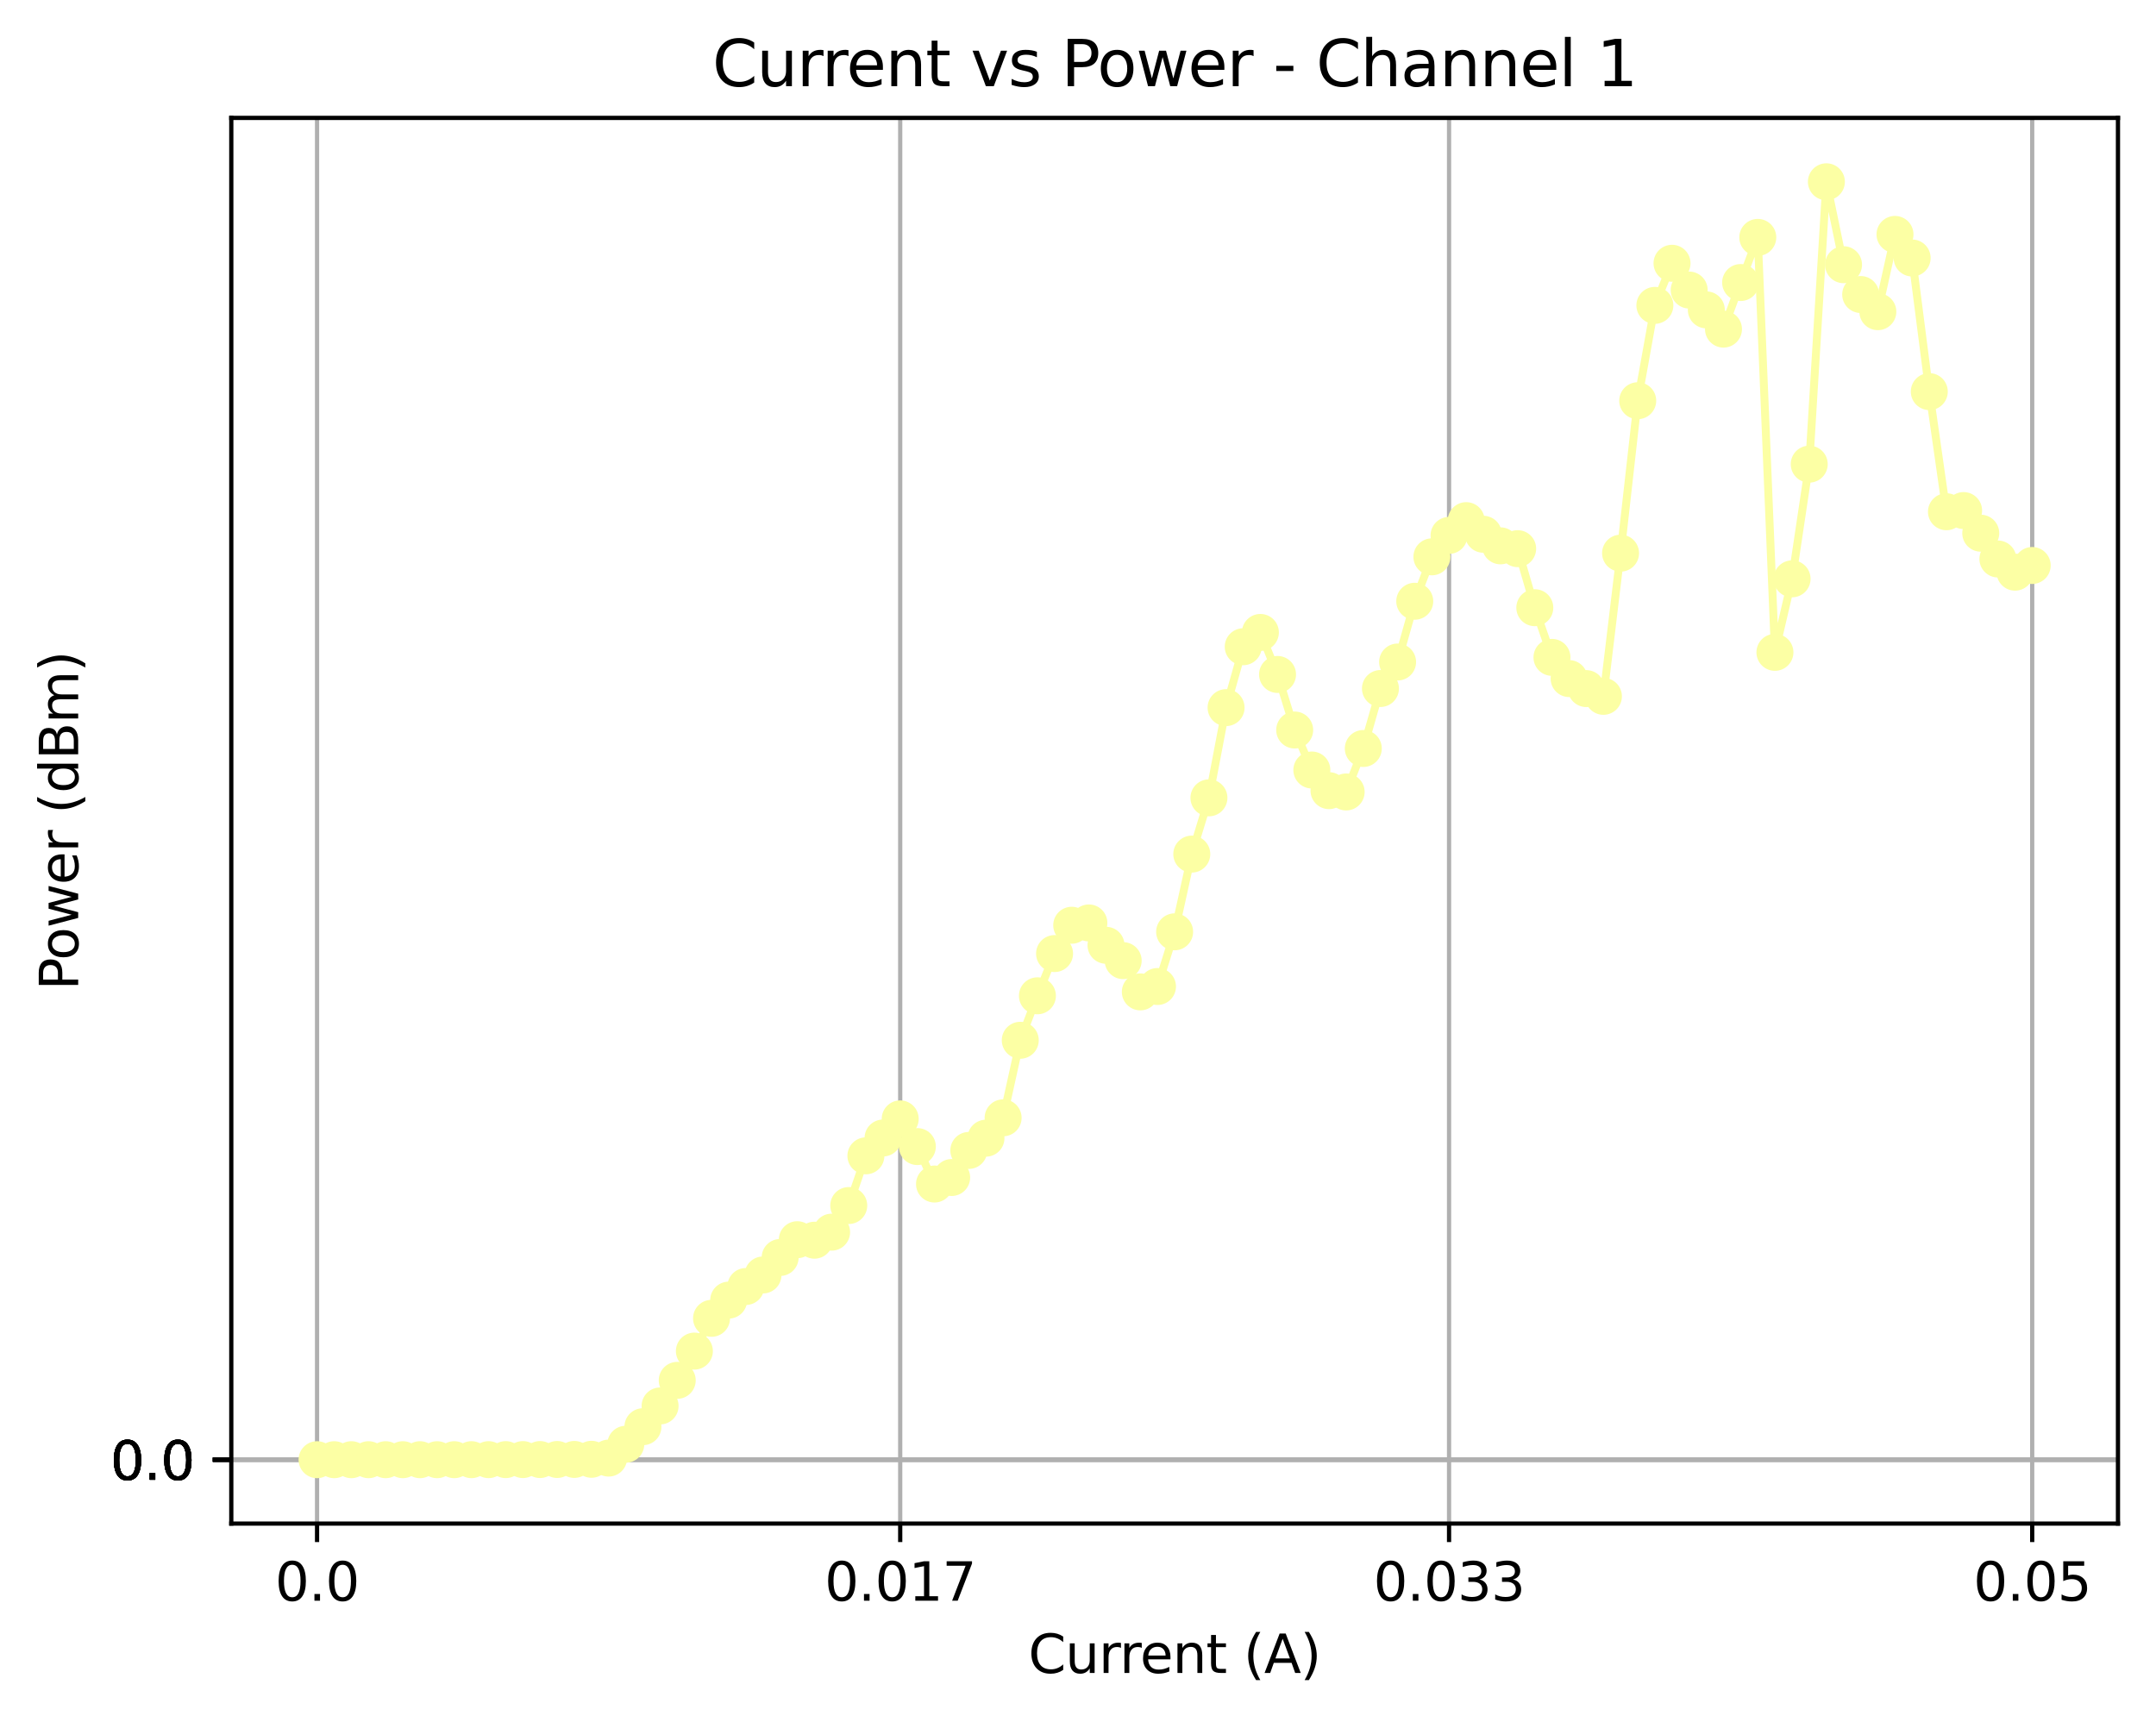 <?xml version="1.0" encoding="utf-8" standalone="no"?>
<!DOCTYPE svg PUBLIC "-//W3C//DTD SVG 1.1//EN"
  "http://www.w3.org/Graphics/SVG/1.1/DTD/svg11.dtd">
<svg xmlns:xlink="http://www.w3.org/1999/xlink" width="408.101pt" height="325.986pt" viewBox="0 0 408.101 325.986" xmlns="http://www.w3.org/2000/svg" version="1.1">
 <defs>
  <style type="text/css">*{stroke-linejoin: round; stroke-linecap: butt}</style>
 </defs>
 <g id="figure_1">
  <g id="patch_1">
   <path d="M 0 325.986 
L 408.101 325.986 
L 408.101 0 
L 0 0 
z
" style="fill: #ffffff"/>
  </g>
  <g id="axes_1">
   <g id="patch_2">
    <path d="M 43.781 288.43 
L 400.901 288.43 
L 400.901 22.318 
L 43.781 22.318 
z
" style="fill: #ffffff"/>
   </g>
   <g id="matplotlib.axis_1">
    <g id="xtick_1">
     <g id="line2d_1">
      <path d="M 60.014 288.43 
L 60.014 22.318 
" clip-path="url(#p551e63a592)" style="fill: none; stroke: #b0b0b0; stroke-width: 0.8; stroke-linecap: square"/>
     </g>
     <g id="line2d_2">
      <defs>
       <path id="m6667e0c3d9" d="M 0 0 
L 0 3.5 
" style="stroke: #000000; stroke-width: 0.8"/>
      </defs>
      <g>
       <use xlink:href="#m6667e0c3d9" x="60.014" y="288.43" style="stroke: #000000; stroke-width: 0.8"/>
      </g>
     </g>
     <g id="text_1">
      <!-- 0.0 -->
      <g transform="translate(52.062 303.029) scale(0.1 -0.1)">
       <defs>
        <path id="DejaVuSans-30" d="M 2034 4250 
Q 1547 4250 1301 3770 
Q 1056 3291 1056 2328 
Q 1056 1369 1301 889 
Q 1547 409 2034 409 
Q 2525 409 2770 889 
Q 3016 1369 3016 2328 
Q 3016 3291 2770 3770 
Q 2525 4250 2034 4250 
z
M 2034 4750 
Q 2819 4750 3233 4129 
Q 3647 3509 3647 2328 
Q 3647 1150 3233 529 
Q 2819 -91 2034 -91 
Q 1250 -91 836 529 
Q 422 1150 422 2328 
Q 422 3509 836 4129 
Q 1250 4750 2034 4750 
z
" transform="scale(0.016)"/>
        <path id="DejaVuSans-2e" d="M 684 794 
L 1344 794 
L 1344 0 
L 684 0 
L 684 794 
z
" transform="scale(0.016)"/>
       </defs>
       <use xlink:href="#DejaVuSans-30"/>
       <use xlink:href="#DejaVuSans-2e" x="63.623"/>
       <use xlink:href="#DejaVuSans-30" x="95.41"/>
      </g>
     </g>
    </g>
    <g id="xtick_2">
     <g id="line2d_3">
      <path d="M 170.397 288.43 
L 170.397 22.318 
" clip-path="url(#p551e63a592)" style="fill: none; stroke: #b0b0b0; stroke-width: 0.8; stroke-linecap: square"/>
     </g>
     <g id="line2d_4">
      <g>
       <use xlink:href="#m6667e0c3d9" x="170.397" y="288.43" style="stroke: #000000; stroke-width: 0.8"/>
      </g>
     </g>
     <g id="text_2">
      <!-- 0.017 -->
      <g transform="translate(156.082 303.029) scale(0.1 -0.1)">
       <defs>
        <path id="DejaVuSans-31" d="M 794 531 
L 1825 531 
L 1825 4091 
L 703 3866 
L 703 4441 
L 1819 4666 
L 2450 4666 
L 2450 531 
L 3481 531 
L 3481 0 
L 794 0 
L 794 531 
z
" transform="scale(0.016)"/>
        <path id="DejaVuSans-37" d="M 525 4666 
L 3525 4666 
L 3525 4397 
L 1831 0 
L 1172 0 
L 2766 4134 
L 525 4134 
L 525 4666 
z
" transform="scale(0.016)"/>
       </defs>
       <use xlink:href="#DejaVuSans-30"/>
       <use xlink:href="#DejaVuSans-2e" x="63.623"/>
       <use xlink:href="#DejaVuSans-30" x="95.41"/>
       <use xlink:href="#DejaVuSans-31" x="159.033"/>
       <use xlink:href="#DejaVuSans-37" x="222.656"/>
      </g>
     </g>
    </g>
    <g id="xtick_3">
     <g id="line2d_5">
      <path d="M 274.286 288.43 
L 274.286 22.318 
" clip-path="url(#p551e63a592)" style="fill: none; stroke: #b0b0b0; stroke-width: 0.8; stroke-linecap: square"/>
     </g>
     <g id="line2d_6">
      <g>
       <use xlink:href="#m6667e0c3d9" x="274.286" y="288.43" style="stroke: #000000; stroke-width: 0.8"/>
      </g>
     </g>
     <g id="text_3">
      <!-- 0.033 -->
      <g transform="translate(259.972 303.029) scale(0.1 -0.1)">
       <defs>
        <path id="DejaVuSans-33" d="M 2597 2516 
Q 3050 2419 3304 2112 
Q 3559 1806 3559 1356 
Q 3559 666 3084 287 
Q 2609 -91 1734 -91 
Q 1441 -91 1130 -33 
Q 819 25 488 141 
L 488 750 
Q 750 597 1062 519 
Q 1375 441 1716 441 
Q 2309 441 2620 675 
Q 2931 909 2931 1356 
Q 2931 1769 2642 2001 
Q 2353 2234 1838 2234 
L 1294 2234 
L 1294 2753 
L 1863 2753 
Q 2328 2753 2575 2939 
Q 2822 3125 2822 3475 
Q 2822 3834 2567 4026 
Q 2313 4219 1838 4219 
Q 1578 4219 1281 4162 
Q 984 4106 628 3988 
L 628 4550 
Q 988 4650 1302 4700 
Q 1616 4750 1894 4750 
Q 2613 4750 3031 4423 
Q 3450 4097 3450 3541 
Q 3450 3153 3228 2886 
Q 3006 2619 2597 2516 
z
" transform="scale(0.016)"/>
       </defs>
       <use xlink:href="#DejaVuSans-30"/>
       <use xlink:href="#DejaVuSans-2e" x="63.623"/>
       <use xlink:href="#DejaVuSans-30" x="95.41"/>
       <use xlink:href="#DejaVuSans-33" x="159.033"/>
       <use xlink:href="#DejaVuSans-33" x="222.656"/>
      </g>
     </g>
    </g>
    <g id="xtick_4">
     <g id="line2d_7">
      <path d="M 384.669 288.43 
L 384.669 22.318 
" clip-path="url(#p551e63a592)" style="fill: none; stroke: #b0b0b0; stroke-width: 0.8; stroke-linecap: square"/>
     </g>
     <g id="line2d_8">
      <g>
       <use xlink:href="#m6667e0c3d9" x="384.669" y="288.43" style="stroke: #000000; stroke-width: 0.8"/>
      </g>
     </g>
     <g id="text_4">
      <!-- 0.05 -->
      <g transform="translate(373.536 303.029) scale(0.1 -0.1)">
       <defs>
        <path id="DejaVuSans-35" d="M 691 4666 
L 3169 4666 
L 3169 4134 
L 1269 4134 
L 1269 2991 
Q 1406 3038 1543 3061 
Q 1681 3084 1819 3084 
Q 2600 3084 3056 2656 
Q 3513 2228 3513 1497 
Q 3513 744 3044 326 
Q 2575 -91 1722 -91 
Q 1428 -91 1123 -41 
Q 819 9 494 109 
L 494 744 
Q 775 591 1075 516 
Q 1375 441 1709 441 
Q 2250 441 2565 725 
Q 2881 1009 2881 1497 
Q 2881 1984 2565 2268 
Q 2250 2553 1709 2553 
Q 1456 2553 1204 2497 
Q 953 2441 691 2322 
L 691 4666 
z
" transform="scale(0.016)"/>
       </defs>
       <use xlink:href="#DejaVuSans-30"/>
       <use xlink:href="#DejaVuSans-2e" x="63.623"/>
       <use xlink:href="#DejaVuSans-30" x="95.41"/>
       <use xlink:href="#DejaVuSans-35" x="159.033"/>
      </g>
     </g>
    </g>
    <g id="text_5">
     <!-- Current (A) -->
     <g transform="translate(194.654 316.707) scale(0.1 -0.1)">
      <defs>
       <path id="DejaVuSans-43" d="M 4122 4306 
L 4122 3641 
Q 3803 3938 3442 4084 
Q 3081 4231 2675 4231 
Q 1875 4231 1450 3742 
Q 1025 3253 1025 2328 
Q 1025 1406 1450 917 
Q 1875 428 2675 428 
Q 3081 428 3442 575 
Q 3803 722 4122 1019 
L 4122 359 
Q 3791 134 3420 21 
Q 3050 -91 2638 -91 
Q 1578 -91 968 557 
Q 359 1206 359 2328 
Q 359 3453 968 4101 
Q 1578 4750 2638 4750 
Q 3056 4750 3426 4639 
Q 3797 4528 4122 4306 
z
" transform="scale(0.016)"/>
       <path id="DejaVuSans-75" d="M 544 1381 
L 544 3500 
L 1119 3500 
L 1119 1403 
Q 1119 906 1312 657 
Q 1506 409 1894 409 
Q 2359 409 2629 706 
Q 2900 1003 2900 1516 
L 2900 3500 
L 3475 3500 
L 3475 0 
L 2900 0 
L 2900 538 
Q 2691 219 2414 64 
Q 2138 -91 1772 -91 
Q 1169 -91 856 284 
Q 544 659 544 1381 
z
M 1991 3584 
L 1991 3584 
z
" transform="scale(0.016)"/>
       <path id="DejaVuSans-72" d="M 2631 2963 
Q 2534 3019 2420 3045 
Q 2306 3072 2169 3072 
Q 1681 3072 1420 2755 
Q 1159 2438 1159 1844 
L 1159 0 
L 581 0 
L 581 3500 
L 1159 3500 
L 1159 2956 
Q 1341 3275 1631 3429 
Q 1922 3584 2338 3584 
Q 2397 3584 2469 3576 
Q 2541 3569 2628 3553 
L 2631 2963 
z
" transform="scale(0.016)"/>
       <path id="DejaVuSans-65" d="M 3597 1894 
L 3597 1613 
L 953 1613 
Q 991 1019 1311 708 
Q 1631 397 2203 397 
Q 2534 397 2845 478 
Q 3156 559 3463 722 
L 3463 178 
Q 3153 47 2828 -22 
Q 2503 -91 2169 -91 
Q 1331 -91 842 396 
Q 353 884 353 1716 
Q 353 2575 817 3079 
Q 1281 3584 2069 3584 
Q 2775 3584 3186 3129 
Q 3597 2675 3597 1894 
z
M 3022 2063 
Q 3016 2534 2758 2815 
Q 2500 3097 2075 3097 
Q 1594 3097 1305 2825 
Q 1016 2553 972 2059 
L 3022 2063 
z
" transform="scale(0.016)"/>
       <path id="DejaVuSans-6e" d="M 3513 2113 
L 3513 0 
L 2938 0 
L 2938 2094 
Q 2938 2591 2744 2837 
Q 2550 3084 2163 3084 
Q 1697 3084 1428 2787 
Q 1159 2491 1159 1978 
L 1159 0 
L 581 0 
L 581 3500 
L 1159 3500 
L 1159 2956 
Q 1366 3272 1645 3428 
Q 1925 3584 2291 3584 
Q 2894 3584 3203 3211 
Q 3513 2838 3513 2113 
z
" transform="scale(0.016)"/>
       <path id="DejaVuSans-74" d="M 1172 4494 
L 1172 3500 
L 2356 3500 
L 2356 3053 
L 1172 3053 
L 1172 1153 
Q 1172 725 1289 603 
Q 1406 481 1766 481 
L 2356 481 
L 2356 0 
L 1766 0 
Q 1100 0 847 248 
Q 594 497 594 1153 
L 594 3053 
L 172 3053 
L 172 3500 
L 594 3500 
L 594 4494 
L 1172 4494 
z
" transform="scale(0.016)"/>
       <path id="DejaVuSans-20" transform="scale(0.016)"/>
       <path id="DejaVuSans-28" d="M 1984 4856 
Q 1566 4138 1362 3434 
Q 1159 2731 1159 2009 
Q 1159 1288 1364 580 
Q 1569 -128 1984 -844 
L 1484 -844 
Q 1016 -109 783 600 
Q 550 1309 550 2009 
Q 550 2706 781 3412 
Q 1013 4119 1484 4856 
L 1984 4856 
z
" transform="scale(0.016)"/>
       <path id="DejaVuSans-41" d="M 2188 4044 
L 1331 1722 
L 3047 1722 
L 2188 4044 
z
M 1831 4666 
L 2547 4666 
L 4325 0 
L 3669 0 
L 3244 1197 
L 1141 1197 
L 716 0 
L 50 0 
L 1831 4666 
z
" transform="scale(0.016)"/>
       <path id="DejaVuSans-29" d="M 513 4856 
L 1013 4856 
Q 1481 4119 1714 3412 
Q 1947 2706 1947 2009 
Q 1947 1309 1714 600 
Q 1481 -109 1013 -844 
L 513 -844 
Q 928 -128 1133 580 
Q 1338 1288 1338 2009 
Q 1338 2731 1133 3434 
Q 928 4138 513 4856 
z
" transform="scale(0.016)"/>
      </defs>
      <use xlink:href="#DejaVuSans-43"/>
      <use xlink:href="#DejaVuSans-75" x="69.824"/>
      <use xlink:href="#DejaVuSans-72" x="133.203"/>
      <use xlink:href="#DejaVuSans-72" x="172.566"/>
      <use xlink:href="#DejaVuSans-65" x="211.43"/>
      <use xlink:href="#DejaVuSans-6e" x="272.953"/>
      <use xlink:href="#DejaVuSans-74" x="336.332"/>
      <use xlink:href="#DejaVuSans-20" x="375.541"/>
      <use xlink:href="#DejaVuSans-28" x="407.328"/>
      <use xlink:href="#DejaVuSans-41" x="446.342"/>
      <use xlink:href="#DejaVuSans-29" x="514.75"/>
     </g>
    </g>
   </g>
   <g id="matplotlib.axis_2">
    <g id="ytick_1">
     <g id="line2d_9">
      <path d="M 43.781 276.334 
L 400.901 276.334 
" clip-path="url(#p551e63a592)" style="fill: none; stroke: #b0b0b0; stroke-width: 0.8; stroke-linecap: square"/>
     </g>
     <g id="line2d_10">
      <defs>
       <path id="m315509afaa" d="M 0 0 
L -3.5 0 
" style="stroke: #000000; stroke-width: 0.8"/>
      </defs>
      <g>
       <use xlink:href="#m315509afaa" x="43.781" y="276.334" style="stroke: #000000; stroke-width: 0.8"/>
      </g>
     </g>
     <g id="text_6">
      <!-- 0.0 -->
      <g transform="translate(20.878 280.133) scale(0.1 -0.1)">
       <use xlink:href="#DejaVuSans-30"/>
       <use xlink:href="#DejaVuSans-2e" x="63.623"/>
       <use xlink:href="#DejaVuSans-30" x="95.41"/>
      </g>
     </g>
    </g>
    <g id="ytick_2">
     <g id="line2d_11">
      <path d="M 43.781 276.334 
L 400.901 276.334 
" clip-path="url(#p551e63a592)" style="fill: none; stroke: #b0b0b0; stroke-width: 0.8; stroke-linecap: square"/>
     </g>
     <g id="line2d_12">
      <g>
       <use xlink:href="#m315509afaa" x="43.781" y="276.334" style="stroke: #000000; stroke-width: 0.8"/>
      </g>
     </g>
     <g id="text_7">
      <!-- 0.0 -->
      <g transform="translate(20.878 280.133) scale(0.1 -0.1)">
       <use xlink:href="#DejaVuSans-30"/>
       <use xlink:href="#DejaVuSans-2e" x="63.623"/>
       <use xlink:href="#DejaVuSans-30" x="95.41"/>
      </g>
     </g>
    </g>
    <g id="ytick_3">
     <g id="line2d_13">
      <path d="M 43.781 276.334 
L 400.901 276.334 
" clip-path="url(#p551e63a592)" style="fill: none; stroke: #b0b0b0; stroke-width: 0.8; stroke-linecap: square"/>
     </g>
     <g id="line2d_14">
      <g>
       <use xlink:href="#m315509afaa" x="43.781" y="276.334" style="stroke: #000000; stroke-width: 0.8"/>
      </g>
     </g>
     <g id="text_8">
      <!-- 0.0 -->
      <g transform="translate(20.878 280.133) scale(0.1 -0.1)">
       <use xlink:href="#DejaVuSans-30"/>
       <use xlink:href="#DejaVuSans-2e" x="63.623"/>
       <use xlink:href="#DejaVuSans-30" x="95.41"/>
      </g>
     </g>
    </g>
    <g id="ytick_4">
     <g id="line2d_15">
      <path d="M 43.781 276.334 
L 400.901 276.334 
" clip-path="url(#p551e63a592)" style="fill: none; stroke: #b0b0b0; stroke-width: 0.8; stroke-linecap: square"/>
     </g>
     <g id="line2d_16">
      <g>
       <use xlink:href="#m315509afaa" x="43.781" y="276.334" style="stroke: #000000; stroke-width: 0.8"/>
      </g>
     </g>
     <g id="text_9">
      <!-- 0.0 -->
      <g transform="translate(20.878 280.133) scale(0.1 -0.1)">
       <use xlink:href="#DejaVuSans-30"/>
       <use xlink:href="#DejaVuSans-2e" x="63.623"/>
       <use xlink:href="#DejaVuSans-30" x="95.41"/>
      </g>
     </g>
    </g>
    <g id="ytick_5">
     <g id="line2d_17">
      <path d="M 43.781 276.334 
L 400.901 276.334 
" clip-path="url(#p551e63a592)" style="fill: none; stroke: #b0b0b0; stroke-width: 0.8; stroke-linecap: square"/>
     </g>
     <g id="line2d_18">
      <g>
       <use xlink:href="#m315509afaa" x="43.781" y="276.334" style="stroke: #000000; stroke-width: 0.8"/>
      </g>
     </g>
     <g id="text_10">
      <!-- 0.0 -->
      <g transform="translate(20.878 280.133) scale(0.1 -0.1)">
       <use xlink:href="#DejaVuSans-30"/>
       <use xlink:href="#DejaVuSans-2e" x="63.623"/>
       <use xlink:href="#DejaVuSans-30" x="95.41"/>
      </g>
     </g>
    </g>
    <g id="text_11">
     <!-- Power (dBm) -->
     <g transform="translate(14.798 187.454) rotate(-90) scale(0.1 -0.1)">
      <defs>
       <path id="DejaVuSans-50" d="M 1259 4147 
L 1259 2394 
L 2053 2394 
Q 2494 2394 2734 2622 
Q 2975 2850 2975 3272 
Q 2975 3691 2734 3919 
Q 2494 4147 2053 4147 
L 1259 4147 
z
M 628 4666 
L 2053 4666 
Q 2838 4666 3239 4311 
Q 3641 3956 3641 3272 
Q 3641 2581 3239 2228 
Q 2838 1875 2053 1875 
L 1259 1875 
L 1259 0 
L 628 0 
L 628 4666 
z
" transform="scale(0.016)"/>
       <path id="DejaVuSans-6f" d="M 1959 3097 
Q 1497 3097 1228 2736 
Q 959 2375 959 1747 
Q 959 1119 1226 758 
Q 1494 397 1959 397 
Q 2419 397 2687 759 
Q 2956 1122 2956 1747 
Q 2956 2369 2687 2733 
Q 2419 3097 1959 3097 
z
M 1959 3584 
Q 2709 3584 3137 3096 
Q 3566 2609 3566 1747 
Q 3566 888 3137 398 
Q 2709 -91 1959 -91 
Q 1206 -91 779 398 
Q 353 888 353 1747 
Q 353 2609 779 3096 
Q 1206 3584 1959 3584 
z
" transform="scale(0.016)"/>
       <path id="DejaVuSans-77" d="M 269 3500 
L 844 3500 
L 1563 769 
L 2278 3500 
L 2956 3500 
L 3675 769 
L 4391 3500 
L 4966 3500 
L 4050 0 
L 3372 0 
L 2619 2869 
L 1863 0 
L 1184 0 
L 269 3500 
z
" transform="scale(0.016)"/>
       <path id="DejaVuSans-64" d="M 2906 2969 
L 2906 4863 
L 3481 4863 
L 3481 0 
L 2906 0 
L 2906 525 
Q 2725 213 2448 61 
Q 2172 -91 1784 -91 
Q 1150 -91 751 415 
Q 353 922 353 1747 
Q 353 2572 751 3078 
Q 1150 3584 1784 3584 
Q 2172 3584 2448 3432 
Q 2725 3281 2906 2969 
z
M 947 1747 
Q 947 1113 1208 752 
Q 1469 391 1925 391 
Q 2381 391 2643 752 
Q 2906 1113 2906 1747 
Q 2906 2381 2643 2742 
Q 2381 3103 1925 3103 
Q 1469 3103 1208 2742 
Q 947 2381 947 1747 
z
" transform="scale(0.016)"/>
       <path id="DejaVuSans-42" d="M 1259 2228 
L 1259 519 
L 2272 519 
Q 2781 519 3026 730 
Q 3272 941 3272 1375 
Q 3272 1813 3026 2020 
Q 2781 2228 2272 2228 
L 1259 2228 
z
M 1259 4147 
L 1259 2741 
L 2194 2741 
Q 2656 2741 2882 2914 
Q 3109 3088 3109 3444 
Q 3109 3797 2882 3972 
Q 2656 4147 2194 4147 
L 1259 4147 
z
M 628 4666 
L 2241 4666 
Q 2963 4666 3353 4366 
Q 3744 4066 3744 3513 
Q 3744 3084 3544 2831 
Q 3344 2578 2956 2516 
Q 3422 2416 3680 2098 
Q 3938 1781 3938 1306 
Q 3938 681 3513 340 
Q 3088 0 2303 0 
L 628 0 
L 628 4666 
z
" transform="scale(0.016)"/>
       <path id="DejaVuSans-6d" d="M 3328 2828 
Q 3544 3216 3844 3400 
Q 4144 3584 4550 3584 
Q 5097 3584 5394 3201 
Q 5691 2819 5691 2113 
L 5691 0 
L 5113 0 
L 5113 2094 
Q 5113 2597 4934 2840 
Q 4756 3084 4391 3084 
Q 3944 3084 3684 2787 
Q 3425 2491 3425 1978 
L 3425 0 
L 2847 0 
L 2847 2094 
Q 2847 2600 2669 2842 
Q 2491 3084 2119 3084 
Q 1678 3084 1418 2786 
Q 1159 2488 1159 1978 
L 1159 0 
L 581 0 
L 581 3500 
L 1159 3500 
L 1159 2956 
Q 1356 3278 1631 3431 
Q 1906 3584 2284 3584 
Q 2666 3584 2933 3390 
Q 3200 3197 3328 2828 
z
" transform="scale(0.016)"/>
      </defs>
      <use xlink:href="#DejaVuSans-50"/>
      <use xlink:href="#DejaVuSans-6f" x="56.678"/>
      <use xlink:href="#DejaVuSans-77" x="117.859"/>
      <use xlink:href="#DejaVuSans-65" x="199.646"/>
      <use xlink:href="#DejaVuSans-72" x="261.17"/>
      <use xlink:href="#DejaVuSans-20" x="302.283"/>
      <use xlink:href="#DejaVuSans-28" x="334.07"/>
      <use xlink:href="#DejaVuSans-64" x="373.084"/>
      <use xlink:href="#DejaVuSans-42" x="436.561"/>
      <use xlink:href="#DejaVuSans-6d" x="505.164"/>
      <use xlink:href="#DejaVuSans-29" x="602.576"/>
     </g>
    </g>
   </g>
   <g id="line2d_19">
    <path d="M 60.014 276.334 
L 63.261 276.334 
L 66.507 276.334 
L 69.754 276.334 
L 73 276.334 
L 76.247 276.334 
L 79.493 276.334 
L 82.74 276.334 
L 85.986 276.333 
L 89.233 276.329 
L 92.479 276.325 
L 95.726 276.319 
L 98.973 276.312 
L 102.219 276.307 
L 105.466 276.295 
L 108.712 276.284 
L 111.959 276.259 
L 115.205 276.031 
L 118.452 273.41 
L 121.698 270.091 
L 124.945 266.161 
L 128.191 261.314 
L 131.438 255.778 
L 134.685 249.571 
L 137.931 246.128 
L 141.178 243.547 
L 144.424 241.365 
L 147.671 238.053 
L 150.917 234.688 
L 154.164 234.783 
L 157.41 233.259 
L 160.657 228.22 
L 163.903 218.809 
L 167.15 215.434 
L 170.397 211.814 
L 173.643 217.057 
L 176.89 224.148 
L 180.136 222.913 
L 183.383 217.789 
L 186.629 215.467 
L 189.876 211.616 
L 193.122 196.934 
L 196.369 188.514 
L 199.615 180.52 
L 202.862 175.159 
L 206.109 174.721 
L 209.355 178.951 
L 212.602 181.859 
L 215.848 187.773 
L 219.095 186.756 
L 222.341 176.404 
L 225.588 161.69 
L 228.834 151.039 
L 232.081 133.959 
L 235.327 122.433 
L 238.574 119.727 
L 241.821 127.682 
L 245.067 138.199 
L 248.314 145.77 
L 251.56 149.676 
L 254.807 149.927 
L 258.053 141.695 
L 261.3 130.343 
L 264.546 125.325 
L 267.793 113.823 
L 271.039 105.415 
L 274.286 101.356 
L 277.533 98.562 
L 280.779 101.142 
L 284.026 103.333 
L 287.272 103.866 
L 290.519 115.043 
L 293.765 124.447 
L 297.012 128.461 
L 300.258 130.356 
L 303.505 131.823 
L 306.751 104.717 
L 309.998 75.862 
L 313.245 57.811 
L 316.491 49.839 
L 319.738 54.909 
L 322.984 58.662 
L 326.231 62.305 
L 329.477 53.486 
L 332.724 44.941 
L 335.97 123.496 
L 339.217 109.577 
L 342.463 87.868 
L 345.71 34.414 
L 348.957 50.111 
L 352.203 55.756 
L 355.45 59.004 
L 358.696 44.376 
L 361.943 48.841 
L 365.189 74.136 
L 368.436 96.879 
L 371.682 96.655 
L 374.929 100.94 
L 378.175 105.823 
L 381.422 108.319 
L 384.669 107.051 
" clip-path="url(#p551e63a592)" style="fill: none; stroke: #fcffa4; stroke-width: 1.5; stroke-linecap: square"/>
    <defs>
     <path id="mfa5593fb99" d="M 0 3 
C 0.796 3 1.559 2.684 2.121 2.121 
C 2.684 1.559 3 0.796 3 0 
C 3 -0.796 2.684 -1.559 2.121 -2.121 
C 1.559 -2.684 0.796 -3 0 -3 
C -0.796 -3 -1.559 -2.684 -2.121 -2.121 
C -2.684 -1.559 -3 -0.796 -3 0 
C -3 0.796 -2.684 1.559 -2.121 2.121 
C -1.559 2.684 -0.796 3 0 3 
z
" style="stroke: #fcffa4"/>
    </defs>
    <g clip-path="url(#p551e63a592)">
     <use xlink:href="#mfa5593fb99" x="60.014" y="276.334" style="fill: #fcffa4; stroke: #fcffa4"/>
     <use xlink:href="#mfa5593fb99" x="63.261" y="276.334" style="fill: #fcffa4; stroke: #fcffa4"/>
     <use xlink:href="#mfa5593fb99" x="66.507" y="276.334" style="fill: #fcffa4; stroke: #fcffa4"/>
     <use xlink:href="#mfa5593fb99" x="69.754" y="276.334" style="fill: #fcffa4; stroke: #fcffa4"/>
     <use xlink:href="#mfa5593fb99" x="73" y="276.334" style="fill: #fcffa4; stroke: #fcffa4"/>
     <use xlink:href="#mfa5593fb99" x="76.247" y="276.334" style="fill: #fcffa4; stroke: #fcffa4"/>
     <use xlink:href="#mfa5593fb99" x="79.493" y="276.334" style="fill: #fcffa4; stroke: #fcffa4"/>
     <use xlink:href="#mfa5593fb99" x="82.74" y="276.334" style="fill: #fcffa4; stroke: #fcffa4"/>
     <use xlink:href="#mfa5593fb99" x="85.986" y="276.333" style="fill: #fcffa4; stroke: #fcffa4"/>
     <use xlink:href="#mfa5593fb99" x="89.233" y="276.329" style="fill: #fcffa4; stroke: #fcffa4"/>
     <use xlink:href="#mfa5593fb99" x="92.479" y="276.325" style="fill: #fcffa4; stroke: #fcffa4"/>
     <use xlink:href="#mfa5593fb99" x="95.726" y="276.319" style="fill: #fcffa4; stroke: #fcffa4"/>
     <use xlink:href="#mfa5593fb99" x="98.973" y="276.312" style="fill: #fcffa4; stroke: #fcffa4"/>
     <use xlink:href="#mfa5593fb99" x="102.219" y="276.307" style="fill: #fcffa4; stroke: #fcffa4"/>
     <use xlink:href="#mfa5593fb99" x="105.466" y="276.295" style="fill: #fcffa4; stroke: #fcffa4"/>
     <use xlink:href="#mfa5593fb99" x="108.712" y="276.284" style="fill: #fcffa4; stroke: #fcffa4"/>
     <use xlink:href="#mfa5593fb99" x="111.959" y="276.259" style="fill: #fcffa4; stroke: #fcffa4"/>
     <use xlink:href="#mfa5593fb99" x="115.205" y="276.031" style="fill: #fcffa4; stroke: #fcffa4"/>
     <use xlink:href="#mfa5593fb99" x="118.452" y="273.41" style="fill: #fcffa4; stroke: #fcffa4"/>
     <use xlink:href="#mfa5593fb99" x="121.698" y="270.091" style="fill: #fcffa4; stroke: #fcffa4"/>
     <use xlink:href="#mfa5593fb99" x="124.945" y="266.161" style="fill: #fcffa4; stroke: #fcffa4"/>
     <use xlink:href="#mfa5593fb99" x="128.191" y="261.314" style="fill: #fcffa4; stroke: #fcffa4"/>
     <use xlink:href="#mfa5593fb99" x="131.438" y="255.778" style="fill: #fcffa4; stroke: #fcffa4"/>
     <use xlink:href="#mfa5593fb99" x="134.685" y="249.571" style="fill: #fcffa4; stroke: #fcffa4"/>
     <use xlink:href="#mfa5593fb99" x="137.931" y="246.128" style="fill: #fcffa4; stroke: #fcffa4"/>
     <use xlink:href="#mfa5593fb99" x="141.178" y="243.547" style="fill: #fcffa4; stroke: #fcffa4"/>
     <use xlink:href="#mfa5593fb99" x="144.424" y="241.365" style="fill: #fcffa4; stroke: #fcffa4"/>
     <use xlink:href="#mfa5593fb99" x="147.671" y="238.053" style="fill: #fcffa4; stroke: #fcffa4"/>
     <use xlink:href="#mfa5593fb99" x="150.917" y="234.688" style="fill: #fcffa4; stroke: #fcffa4"/>
     <use xlink:href="#mfa5593fb99" x="154.164" y="234.783" style="fill: #fcffa4; stroke: #fcffa4"/>
     <use xlink:href="#mfa5593fb99" x="157.41" y="233.259" style="fill: #fcffa4; stroke: #fcffa4"/>
     <use xlink:href="#mfa5593fb99" x="160.657" y="228.22" style="fill: #fcffa4; stroke: #fcffa4"/>
     <use xlink:href="#mfa5593fb99" x="163.903" y="218.809" style="fill: #fcffa4; stroke: #fcffa4"/>
     <use xlink:href="#mfa5593fb99" x="167.15" y="215.434" style="fill: #fcffa4; stroke: #fcffa4"/>
     <use xlink:href="#mfa5593fb99" x="170.397" y="211.814" style="fill: #fcffa4; stroke: #fcffa4"/>
     <use xlink:href="#mfa5593fb99" x="173.643" y="217.057" style="fill: #fcffa4; stroke: #fcffa4"/>
     <use xlink:href="#mfa5593fb99" x="176.89" y="224.148" style="fill: #fcffa4; stroke: #fcffa4"/>
     <use xlink:href="#mfa5593fb99" x="180.136" y="222.913" style="fill: #fcffa4; stroke: #fcffa4"/>
     <use xlink:href="#mfa5593fb99" x="183.383" y="217.789" style="fill: #fcffa4; stroke: #fcffa4"/>
     <use xlink:href="#mfa5593fb99" x="186.629" y="215.467" style="fill: #fcffa4; stroke: #fcffa4"/>
     <use xlink:href="#mfa5593fb99" x="189.876" y="211.616" style="fill: #fcffa4; stroke: #fcffa4"/>
     <use xlink:href="#mfa5593fb99" x="193.122" y="196.934" style="fill: #fcffa4; stroke: #fcffa4"/>
     <use xlink:href="#mfa5593fb99" x="196.369" y="188.514" style="fill: #fcffa4; stroke: #fcffa4"/>
     <use xlink:href="#mfa5593fb99" x="199.615" y="180.52" style="fill: #fcffa4; stroke: #fcffa4"/>
     <use xlink:href="#mfa5593fb99" x="202.862" y="175.159" style="fill: #fcffa4; stroke: #fcffa4"/>
     <use xlink:href="#mfa5593fb99" x="206.109" y="174.721" style="fill: #fcffa4; stroke: #fcffa4"/>
     <use xlink:href="#mfa5593fb99" x="209.355" y="178.951" style="fill: #fcffa4; stroke: #fcffa4"/>
     <use xlink:href="#mfa5593fb99" x="212.602" y="181.859" style="fill: #fcffa4; stroke: #fcffa4"/>
     <use xlink:href="#mfa5593fb99" x="215.848" y="187.773" style="fill: #fcffa4; stroke: #fcffa4"/>
     <use xlink:href="#mfa5593fb99" x="219.095" y="186.756" style="fill: #fcffa4; stroke: #fcffa4"/>
     <use xlink:href="#mfa5593fb99" x="222.341" y="176.404" style="fill: #fcffa4; stroke: #fcffa4"/>
     <use xlink:href="#mfa5593fb99" x="225.588" y="161.69" style="fill: #fcffa4; stroke: #fcffa4"/>
     <use xlink:href="#mfa5593fb99" x="228.834" y="151.039" style="fill: #fcffa4; stroke: #fcffa4"/>
     <use xlink:href="#mfa5593fb99" x="232.081" y="133.959" style="fill: #fcffa4; stroke: #fcffa4"/>
     <use xlink:href="#mfa5593fb99" x="235.327" y="122.433" style="fill: #fcffa4; stroke: #fcffa4"/>
     <use xlink:href="#mfa5593fb99" x="238.574" y="119.727" style="fill: #fcffa4; stroke: #fcffa4"/>
     <use xlink:href="#mfa5593fb99" x="241.821" y="127.682" style="fill: #fcffa4; stroke: #fcffa4"/>
     <use xlink:href="#mfa5593fb99" x="245.067" y="138.199" style="fill: #fcffa4; stroke: #fcffa4"/>
     <use xlink:href="#mfa5593fb99" x="248.314" y="145.77" style="fill: #fcffa4; stroke: #fcffa4"/>
     <use xlink:href="#mfa5593fb99" x="251.56" y="149.676" style="fill: #fcffa4; stroke: #fcffa4"/>
     <use xlink:href="#mfa5593fb99" x="254.807" y="149.927" style="fill: #fcffa4; stroke: #fcffa4"/>
     <use xlink:href="#mfa5593fb99" x="258.053" y="141.695" style="fill: #fcffa4; stroke: #fcffa4"/>
     <use xlink:href="#mfa5593fb99" x="261.3" y="130.343" style="fill: #fcffa4; stroke: #fcffa4"/>
     <use xlink:href="#mfa5593fb99" x="264.546" y="125.325" style="fill: #fcffa4; stroke: #fcffa4"/>
     <use xlink:href="#mfa5593fb99" x="267.793" y="113.823" style="fill: #fcffa4; stroke: #fcffa4"/>
     <use xlink:href="#mfa5593fb99" x="271.039" y="105.415" style="fill: #fcffa4; stroke: #fcffa4"/>
     <use xlink:href="#mfa5593fb99" x="274.286" y="101.356" style="fill: #fcffa4; stroke: #fcffa4"/>
     <use xlink:href="#mfa5593fb99" x="277.533" y="98.562" style="fill: #fcffa4; stroke: #fcffa4"/>
     <use xlink:href="#mfa5593fb99" x="280.779" y="101.142" style="fill: #fcffa4; stroke: #fcffa4"/>
     <use xlink:href="#mfa5593fb99" x="284.026" y="103.333" style="fill: #fcffa4; stroke: #fcffa4"/>
     <use xlink:href="#mfa5593fb99" x="287.272" y="103.866" style="fill: #fcffa4; stroke: #fcffa4"/>
     <use xlink:href="#mfa5593fb99" x="290.519" y="115.043" style="fill: #fcffa4; stroke: #fcffa4"/>
     <use xlink:href="#mfa5593fb99" x="293.765" y="124.447" style="fill: #fcffa4; stroke: #fcffa4"/>
     <use xlink:href="#mfa5593fb99" x="297.012" y="128.461" style="fill: #fcffa4; stroke: #fcffa4"/>
     <use xlink:href="#mfa5593fb99" x="300.258" y="130.356" style="fill: #fcffa4; stroke: #fcffa4"/>
     <use xlink:href="#mfa5593fb99" x="303.505" y="131.823" style="fill: #fcffa4; stroke: #fcffa4"/>
     <use xlink:href="#mfa5593fb99" x="306.751" y="104.717" style="fill: #fcffa4; stroke: #fcffa4"/>
     <use xlink:href="#mfa5593fb99" x="309.998" y="75.862" style="fill: #fcffa4; stroke: #fcffa4"/>
     <use xlink:href="#mfa5593fb99" x="313.245" y="57.811" style="fill: #fcffa4; stroke: #fcffa4"/>
     <use xlink:href="#mfa5593fb99" x="316.491" y="49.839" style="fill: #fcffa4; stroke: #fcffa4"/>
     <use xlink:href="#mfa5593fb99" x="319.738" y="54.909" style="fill: #fcffa4; stroke: #fcffa4"/>
     <use xlink:href="#mfa5593fb99" x="322.984" y="58.662" style="fill: #fcffa4; stroke: #fcffa4"/>
     <use xlink:href="#mfa5593fb99" x="326.231" y="62.305" style="fill: #fcffa4; stroke: #fcffa4"/>
     <use xlink:href="#mfa5593fb99" x="329.477" y="53.486" style="fill: #fcffa4; stroke: #fcffa4"/>
     <use xlink:href="#mfa5593fb99" x="332.724" y="44.941" style="fill: #fcffa4; stroke: #fcffa4"/>
     <use xlink:href="#mfa5593fb99" x="335.97" y="123.496" style="fill: #fcffa4; stroke: #fcffa4"/>
     <use xlink:href="#mfa5593fb99" x="339.217" y="109.577" style="fill: #fcffa4; stroke: #fcffa4"/>
     <use xlink:href="#mfa5593fb99" x="342.463" y="87.868" style="fill: #fcffa4; stroke: #fcffa4"/>
     <use xlink:href="#mfa5593fb99" x="345.71" y="34.414" style="fill: #fcffa4; stroke: #fcffa4"/>
     <use xlink:href="#mfa5593fb99" x="348.957" y="50.111" style="fill: #fcffa4; stroke: #fcffa4"/>
     <use xlink:href="#mfa5593fb99" x="352.203" y="55.756" style="fill: #fcffa4; stroke: #fcffa4"/>
     <use xlink:href="#mfa5593fb99" x="355.45" y="59.004" style="fill: #fcffa4; stroke: #fcffa4"/>
     <use xlink:href="#mfa5593fb99" x="358.696" y="44.376" style="fill: #fcffa4; stroke: #fcffa4"/>
     <use xlink:href="#mfa5593fb99" x="361.943" y="48.841" style="fill: #fcffa4; stroke: #fcffa4"/>
     <use xlink:href="#mfa5593fb99" x="365.189" y="74.136" style="fill: #fcffa4; stroke: #fcffa4"/>
     <use xlink:href="#mfa5593fb99" x="368.436" y="96.879" style="fill: #fcffa4; stroke: #fcffa4"/>
     <use xlink:href="#mfa5593fb99" x="371.682" y="96.655" style="fill: #fcffa4; stroke: #fcffa4"/>
     <use xlink:href="#mfa5593fb99" x="374.929" y="100.94" style="fill: #fcffa4; stroke: #fcffa4"/>
     <use xlink:href="#mfa5593fb99" x="378.175" y="105.823" style="fill: #fcffa4; stroke: #fcffa4"/>
     <use xlink:href="#mfa5593fb99" x="381.422" y="108.319" style="fill: #fcffa4; stroke: #fcffa4"/>
     <use xlink:href="#mfa5593fb99" x="384.669" y="107.051" style="fill: #fcffa4; stroke: #fcffa4"/>
    </g>
   </g>
   <g id="patch_3">
    <path d="M 43.781 288.43 
L 43.781 22.318 
" style="fill: none; stroke: #000000; stroke-width: 0.8; stroke-linejoin: miter; stroke-linecap: square"/>
   </g>
   <g id="patch_4">
    <path d="M 400.901 288.43 
L 400.901 22.318 
" style="fill: none; stroke: #000000; stroke-width: 0.8; stroke-linejoin: miter; stroke-linecap: square"/>
   </g>
   <g id="patch_5">
    <path d="M 43.781 288.43 
L 400.901 288.43 
" style="fill: none; stroke: #000000; stroke-width: 0.8; stroke-linejoin: miter; stroke-linecap: square"/>
   </g>
   <g id="patch_6">
    <path d="M 43.781 22.318 
L 400.901 22.318 
" style="fill: none; stroke: #000000; stroke-width: 0.8; stroke-linejoin: miter; stroke-linecap: square"/>
   </g>
   <g id="text_12">
    <!-- Current vs Power - Channel 1 -->
    <g transform="translate(134.846 16.318) scale(0.12 -0.12)">
     <defs>
      <path id="DejaVuSans-76" d="M 191 3500 
L 800 3500 
L 1894 563 
L 2988 3500 
L 3597 3500 
L 2284 0 
L 1503 0 
L 191 3500 
z
" transform="scale(0.016)"/>
      <path id="DejaVuSans-73" d="M 2834 3397 
L 2834 2853 
Q 2591 2978 2328 3040 
Q 2066 3103 1784 3103 
Q 1356 3103 1142 2972 
Q 928 2841 928 2578 
Q 928 2378 1081 2264 
Q 1234 2150 1697 2047 
L 1894 2003 
Q 2506 1872 2764 1633 
Q 3022 1394 3022 966 
Q 3022 478 2636 193 
Q 2250 -91 1575 -91 
Q 1294 -91 989 -36 
Q 684 19 347 128 
L 347 722 
Q 666 556 975 473 
Q 1284 391 1588 391 
Q 1994 391 2212 530 
Q 2431 669 2431 922 
Q 2431 1156 2273 1281 
Q 2116 1406 1581 1522 
L 1381 1569 
Q 847 1681 609 1914 
Q 372 2147 372 2553 
Q 372 3047 722 3315 
Q 1072 3584 1716 3584 
Q 2034 3584 2315 3537 
Q 2597 3491 2834 3397 
z
" transform="scale(0.016)"/>
      <path id="DejaVuSans-2d" d="M 313 2009 
L 1997 2009 
L 1997 1497 
L 313 1497 
L 313 2009 
z
" transform="scale(0.016)"/>
      <path id="DejaVuSans-68" d="M 3513 2113 
L 3513 0 
L 2938 0 
L 2938 2094 
Q 2938 2591 2744 2837 
Q 2550 3084 2163 3084 
Q 1697 3084 1428 2787 
Q 1159 2491 1159 1978 
L 1159 0 
L 581 0 
L 581 4863 
L 1159 4863 
L 1159 2956 
Q 1366 3272 1645 3428 
Q 1925 3584 2291 3584 
Q 2894 3584 3203 3211 
Q 3513 2838 3513 2113 
z
" transform="scale(0.016)"/>
      <path id="DejaVuSans-61" d="M 2194 1759 
Q 1497 1759 1228 1600 
Q 959 1441 959 1056 
Q 959 750 1161 570 
Q 1363 391 1709 391 
Q 2188 391 2477 730 
Q 2766 1069 2766 1631 
L 2766 1759 
L 2194 1759 
z
M 3341 1997 
L 3341 0 
L 2766 0 
L 2766 531 
Q 2569 213 2275 61 
Q 1981 -91 1556 -91 
Q 1019 -91 701 211 
Q 384 513 384 1019 
Q 384 1609 779 1909 
Q 1175 2209 1959 2209 
L 2766 2209 
L 2766 2266 
Q 2766 2663 2505 2880 
Q 2244 3097 1772 3097 
Q 1472 3097 1187 3025 
Q 903 2953 641 2809 
L 641 3341 
Q 956 3463 1253 3523 
Q 1550 3584 1831 3584 
Q 2591 3584 2966 3190 
Q 3341 2797 3341 1997 
z
" transform="scale(0.016)"/>
      <path id="DejaVuSans-6c" d="M 603 4863 
L 1178 4863 
L 1178 0 
L 603 0 
L 603 4863 
z
" transform="scale(0.016)"/>
     </defs>
     <use xlink:href="#DejaVuSans-43"/>
     <use xlink:href="#DejaVuSans-75" x="69.824"/>
     <use xlink:href="#DejaVuSans-72" x="133.203"/>
     <use xlink:href="#DejaVuSans-72" x="172.566"/>
     <use xlink:href="#DejaVuSans-65" x="211.43"/>
     <use xlink:href="#DejaVuSans-6e" x="272.953"/>
     <use xlink:href="#DejaVuSans-74" x="336.332"/>
     <use xlink:href="#DejaVuSans-20" x="375.541"/>
     <use xlink:href="#DejaVuSans-76" x="407.328"/>
     <use xlink:href="#DejaVuSans-73" x="466.508"/>
     <use xlink:href="#DejaVuSans-20" x="518.607"/>
     <use xlink:href="#DejaVuSans-50" x="550.395"/>
     <use xlink:href="#DejaVuSans-6f" x="607.072"/>
     <use xlink:href="#DejaVuSans-77" x="668.254"/>
     <use xlink:href="#DejaVuSans-65" x="750.041"/>
     <use xlink:href="#DejaVuSans-72" x="811.564"/>
     <use xlink:href="#DejaVuSans-20" x="852.678"/>
     <use xlink:href="#DejaVuSans-2d" x="884.465"/>
     <use xlink:href="#DejaVuSans-20" x="920.549"/>
     <use xlink:href="#DejaVuSans-43" x="952.336"/>
     <use xlink:href="#DejaVuSans-68" x="1022.16"/>
     <use xlink:href="#DejaVuSans-61" x="1085.539"/>
     <use xlink:href="#DejaVuSans-6e" x="1146.818"/>
     <use xlink:href="#DejaVuSans-6e" x="1210.197"/>
     <use xlink:href="#DejaVuSans-65" x="1273.576"/>
     <use xlink:href="#DejaVuSans-6c" x="1335.1"/>
     <use xlink:href="#DejaVuSans-20" x="1362.883"/>
     <use xlink:href="#DejaVuSans-31" x="1394.67"/>
    </g>
   </g>
  </g>
 </g>
 <defs>
  <clipPath id="p551e63a592">
   <rect x="43.781" y="22.318" width="357.12" height="266.112"/>
  </clipPath>
 </defs>
</svg>
